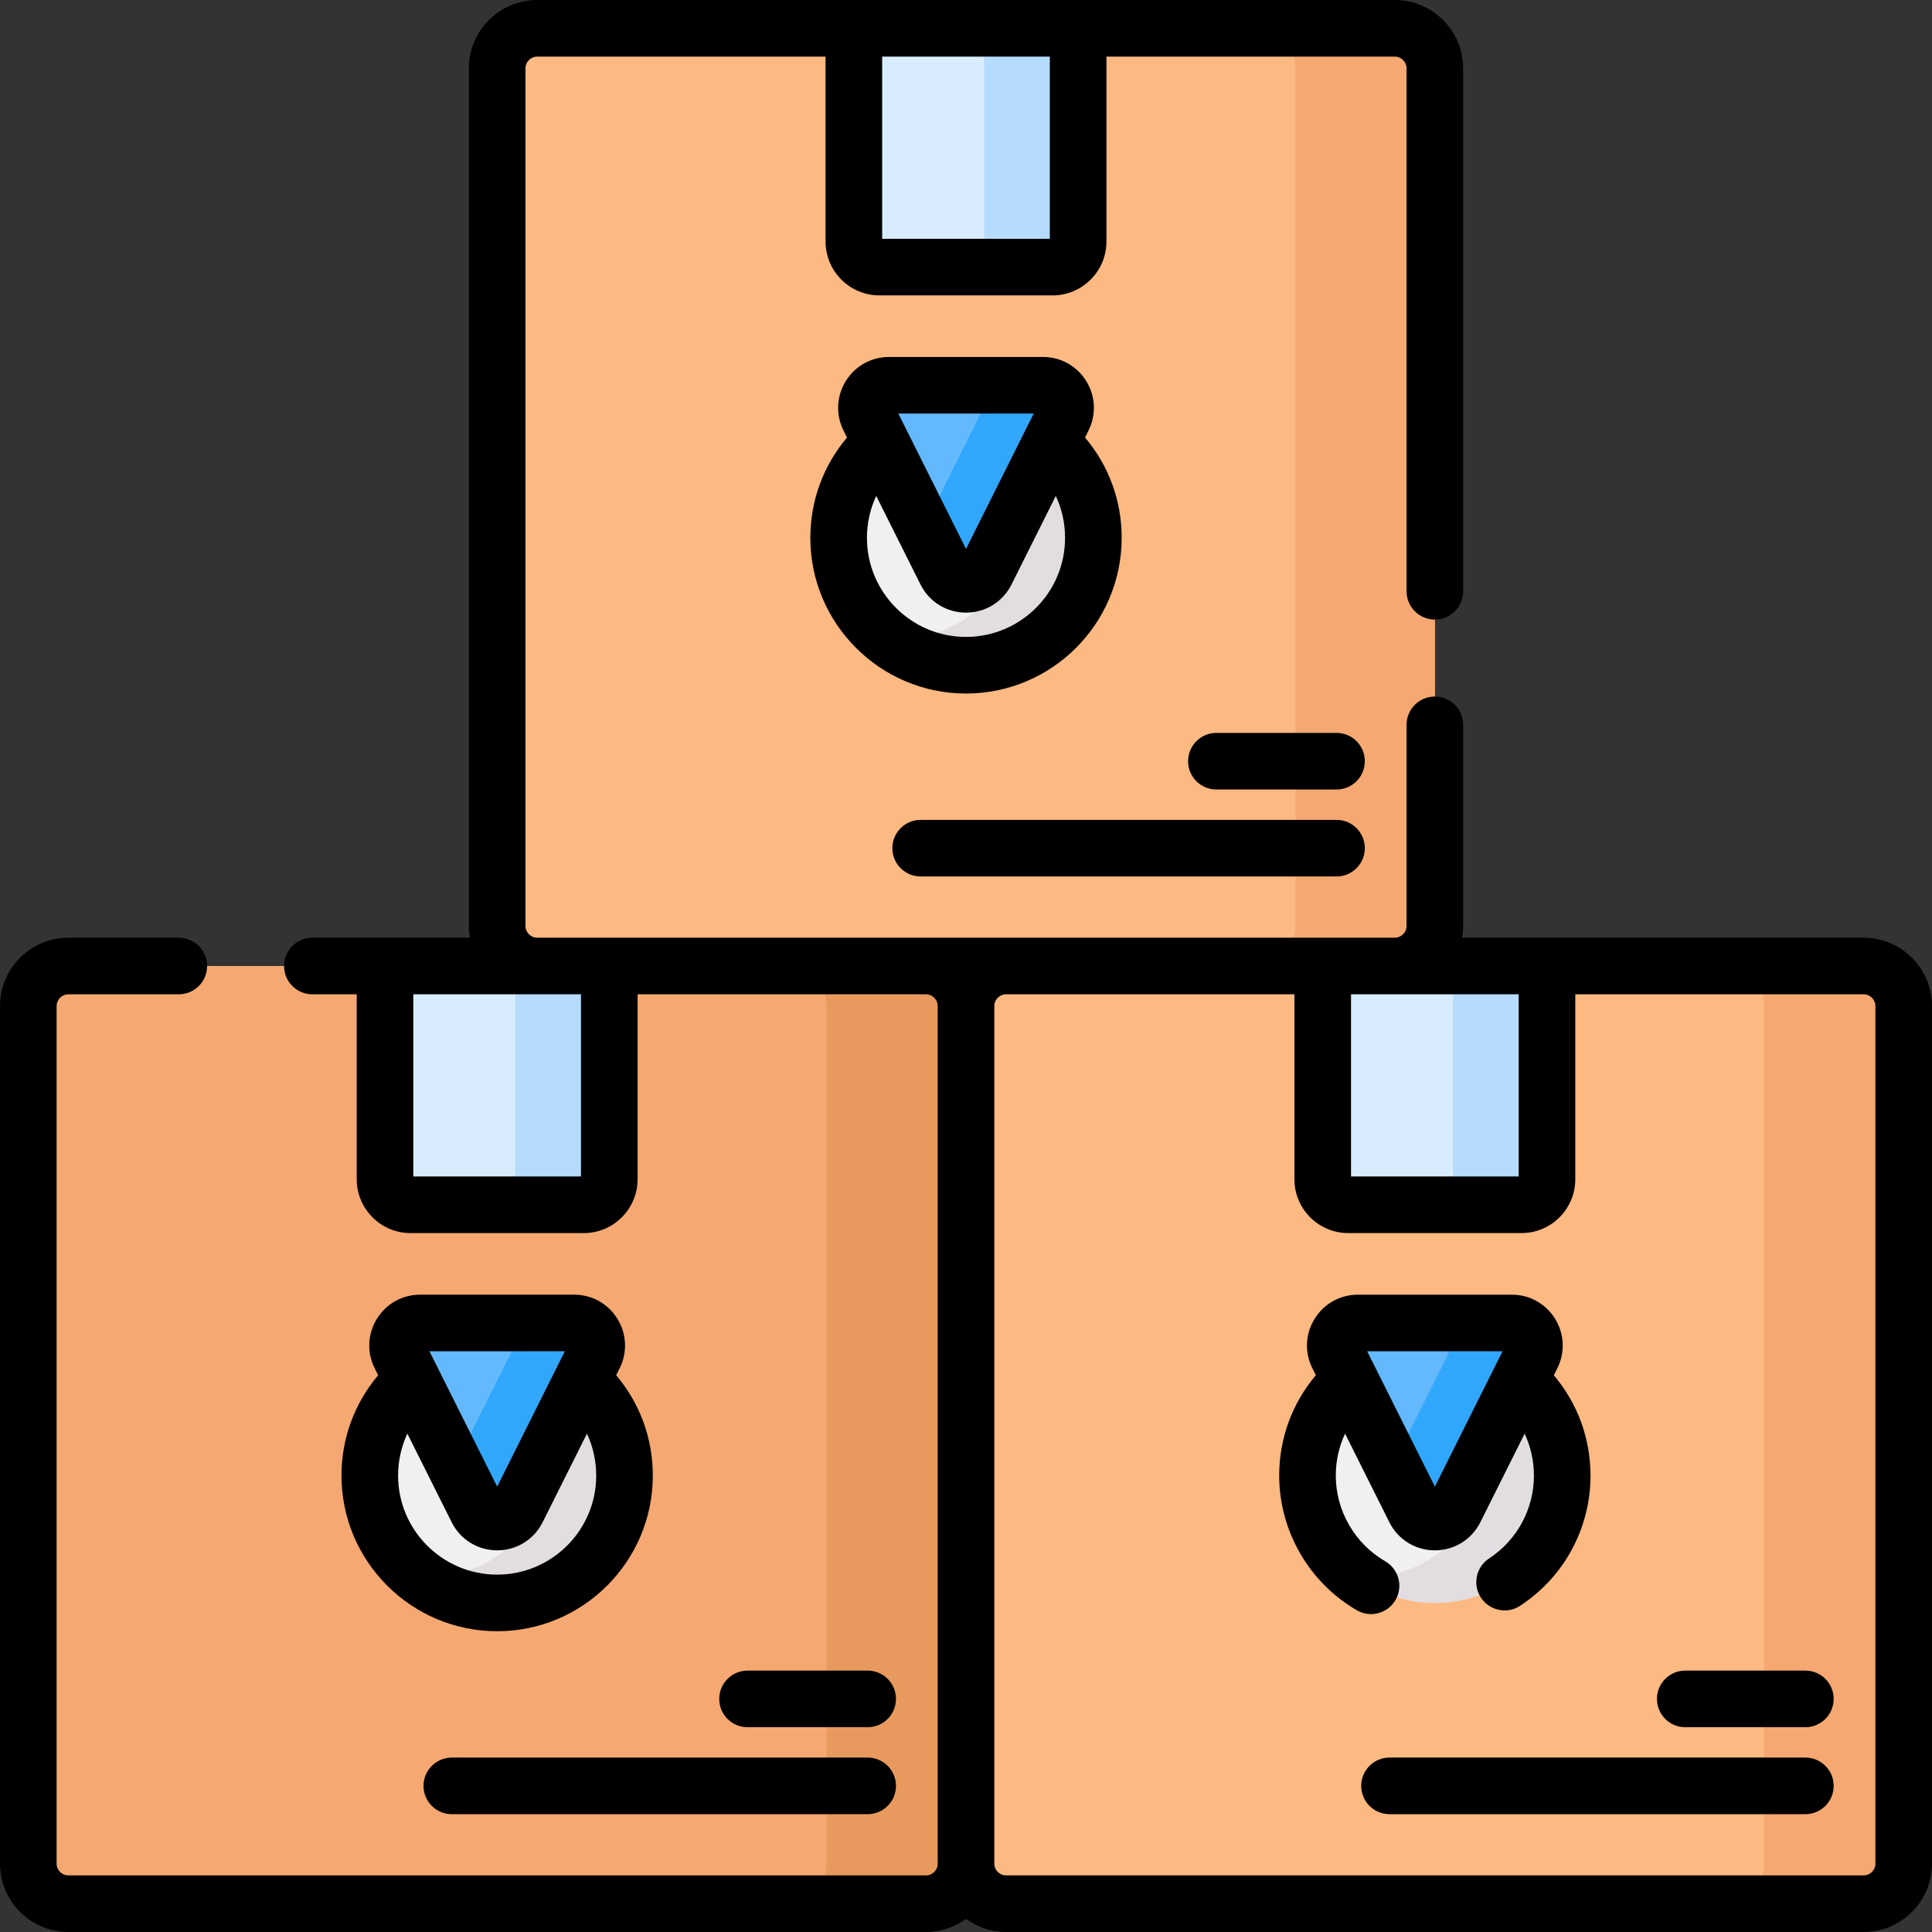 <svg id="Capa_1" enable-background="new 0 0 511.996 511.996" height="512" viewBox="0 0 511.996 511.996" width="512" xmlns="http://www.w3.org/2000/svg"><rect x="0" y="0" width="511.996" height="511.996" fill="#333333" stroke="none"/><g><g><g><g><g><path d="m245.377 504.496h-227.256c-5.865 0-10.62-4.755-10.62-10.62v-227.256c0-5.865 4.755-10.62 10.62-10.62h227.256c5.865 0 10.62 4.755 10.62 10.62v227.256c0 5.865-4.755 10.62-10.62 10.62z" fill="#f5a871"/><path d="m255.999 266.616v227.254c0 5.873-4.758 10.62-10.62 10.62h-36.949c5.862 0 10.62-4.747 10.62-10.62v-227.254c0-5.862-4.758-10.62-10.62-10.62h36.948c5.863 0 10.621 4.758 10.621 10.62z" fill="#e89a5e"/><path d="m154.707 319.278h-45.917c-3.732 0-6.758-3.026-6.758-6.758v-56.52h59.432v56.52c.001 3.732-3.025 6.758-6.757 6.758z" fill="#d9ecfd"/><path d="m161.463 255.999v56.524c0 3.73-3.021 6.758-6.758 6.758h-24.901c3.73 0 6.758-3.027 6.758-6.758v-56.524z" fill="#b5dbfd"/></g><g><g><g><circle cx="131.75" cy="391.037" fill="#f2eff2" r="33.751"/><path d="m165.498 391.036c0 18.64-15.11 33.75-33.749 33.75-7.575 0-14.565-2.491-20.203-6.718.454.02.908.03 1.362.03 18.64 0 33.749-15.11 33.749-33.749 0-11.065-5.326-20.879-13.546-27.032 18.013.716 32.387 15.533 32.387 33.719z" fill="#e1dde1"/></g><g><path d="m106.003 359.25 20.399 40.798c2.203 4.407 8.492 4.407 10.696 0l20.399-40.798c1.988-3.975-.903-8.653-5.348-8.653h-40.798c-4.445 0-7.336 4.677-5.348 8.653z" fill="#64b9fc"/><path d="m157.499 359.253-20.405 40.79c-2.199 4.408-8.493 4.408-10.692 0l-5.86-11.72 14.535-29.069c1.987-3.974-.908-8.654-5.346-8.654h22.422c4.438-.001 7.333 4.679 5.346 8.653z" fill="#31a7fb"/></g></g></g></g><g><g><path d="m493.875 504.496h-227.256c-5.865 0-10.62-4.755-10.62-10.62v-227.256c0-5.865 4.755-10.62 10.62-10.62h227.256c5.865 0 10.62 4.755 10.62 10.62v227.256c0 5.865-4.755 10.62-10.62 10.62z" fill="#fcb982"/><path d="m504.497 266.616v227.254c0 5.873-4.758 10.62-10.62 10.62h-36.948c5.862 0 10.62-4.747 10.62-10.62v-227.254c0-5.862-4.758-10.62-10.62-10.62h36.948c5.863 0 10.62 4.758 10.62 10.62z" fill="#f5a871"/><path d="m403.205 319.278h-45.917c-3.732 0-6.758-3.026-6.758-6.758v-56.52h59.432v56.52c.001 3.732-3.024 6.758-6.757 6.758z" fill="#d9ecfd"/><path d="m409.961 255.999v56.524c0 3.73-3.021 6.758-6.758 6.758h-24.901c3.73 0 6.758-3.027 6.758-6.758v-56.524z" fill="#b5dbfd"/></g><g><g><g><circle cx="380.248" cy="391.037" fill="#f2eff2" r="33.751"/><path d="m413.996 391.036c0 18.64-15.11 33.75-33.75 33.75-7.575 0-14.565-2.491-20.203-6.718.454.02.908.03 1.362.03 18.64 0 33.749-15.11 33.749-33.749 0-11.065-5.326-20.879-13.546-27.032 18.015.716 32.388 15.533 32.388 33.719z" fill="#e1dde1"/></g><g><path d="m354.501 359.25 20.399 40.798c2.203 4.407 8.492 4.407 10.696 0l20.399-40.798c1.988-3.975-.903-8.653-5.348-8.653h-40.798c-4.444 0-7.335 4.677-5.348 8.653z" fill="#64b9fc"/><path d="m405.998 359.253-20.405 40.79c-2.199 4.408-8.493 4.408-10.692 0l-5.86-11.72 14.535-29.069c1.987-3.974-.908-8.654-5.346-8.654h22.422c4.438-.001 7.333 4.679 5.346 8.653z" fill="#31a7fb"/></g></g></g></g></g><g><g><path d="m369.626 255.996h-227.256c-5.865 0-10.62-4.755-10.62-10.62v-227.256c0-5.865 4.755-10.62 10.62-10.62h227.256c5.865 0 10.62 4.755 10.62 10.62v227.256c0 5.865-4.755 10.62-10.62 10.62z" fill="#fcb982"/><path d="m380.248 18.116v227.254c0 5.873-4.758 10.62-10.62 10.62h-36.948c5.862 0 10.62-4.747 10.62-10.62v-227.254c0-5.862-4.758-10.62-10.62-10.62h36.948c5.862 0 10.62 4.758 10.62 10.62z" fill="#f5a871"/><path d="m278.956 70.778h-45.916c-3.732 0-6.758-3.026-6.758-6.758v-56.52h59.432v56.52c0 3.732-3.026 6.758-6.758 6.758z" fill="#d9ecfd"/><path d="m285.712 7.499v56.524c0 3.73-3.021 6.758-6.758 6.758h-24.901c3.73 0 6.758-3.028 6.758-6.758v-56.524z" fill="#b5dbfd"/></g><g><g><g><circle cx="255.999" cy="142.537" fill="#f2eff2" r="33.751"/><path d="m289.747 142.536c0 18.64-15.11 33.749-33.749 33.749-7.575 0-14.565-2.491-20.203-6.718.454.02.908.03 1.362.03 18.64 0 33.749-15.11 33.749-33.749 0-11.065-5.326-20.879-13.546-27.032 18.014.717 32.387 15.534 32.387 33.72z" fill="#e1dde1"/></g><g><path d="m230.252 110.75 20.399 40.798c2.203 4.407 8.492 4.407 10.696 0l20.399-40.798c1.988-3.975-.903-8.653-5.348-8.653h-40.798c-4.445 0-7.336 4.677-5.348 8.653z" fill="#64b9fc"/><path d="m281.748 110.753-20.405 40.79c-2.199 4.408-8.493 4.408-10.692 0l-5.86-11.721 14.535-29.069c1.987-3.974-.908-8.654-5.346-8.654h22.422c4.439 0 7.333 4.68 5.346 8.654z" fill="#31a7fb"/></g></g></g></g></g><g><path d="m229.939 457.724c4.143 0 7.5-3.358 7.5-7.5s-3.357-7.5-7.5-7.5h-31.836c-4.143 0-7.5 3.358-7.5 7.5s3.357 7.5 7.5 7.5z"/><path d="m112.231 473.271c0 4.142 3.357 7.5 7.5 7.5h110.208c4.143 0 7.5-3.358 7.5-7.5s-3.357-7.5-7.5-7.5h-110.208c-4.142 0-7.5 3.358-7.5 7.5z"/><path d="m131.75 432.289c22.746 0 41.251-18.505 41.251-41.251 0-9.86-3.427-19.163-9.716-26.592l.921-1.842c2.104-4.209 1.883-9.112-.592-13.114-2.474-4.003-6.76-6.393-11.466-6.393h-40.798c-4.705 0-8.991 2.39-11.465 6.392-2.475 4.003-2.695 8.906-.592 13.115h.001l.923 1.846c-6.286 7.431-9.72 16.743-9.72 26.587.001 22.746 18.507 41.252 41.253 41.252zm26.251-41.252c0 14.475-11.776 26.251-26.251 26.251-14.476 0-26.252-11.776-26.252-26.251 0-3.905.849-7.679 2.457-11.114l11.74 23.479c2.298 4.596 6.917 7.451 12.056 7.451s9.758-2.855 12.056-7.451l11.74-23.478c1.604 3.433 2.454 7.204 2.454 11.113zm-8.313-32.94-17.938 35.876-17.938-35.876zm-36.976-2.201c0 .001.001.003.002.004z"/><path d="m493.875 248.5h-106.417c.178-1.017.289-2.057.289-3.124v-53.289c0-4.142-3.357-7.5-7.5-7.5s-7.5 3.358-7.5 7.5v53.289c0 1.72-1.399 3.12-3.12 3.12h-227.257c-1.721 0-3.12-1.4-3.12-3.12v-227.256c0-1.72 1.399-3.12 3.12-3.12h76.412v49.02c0 7.862 6.396 14.258 14.258 14.258h45.916c7.861 0 14.258-6.396 14.258-14.258v-49.02h76.412c1.721 0 3.12 1.4 3.12 3.12v138.572c0 4.142 3.357 7.5 7.5 7.5s7.5-3.358 7.5-7.5v-138.572c0-9.992-8.129-18.12-18.12-18.12h-227.256c-9.991 0-18.12 8.128-18.12 18.12v227.256c0 1.067.111 2.107.289 3.124h-41.76c-4.143 0-7.5 3.358-7.5 7.5s3.357 7.5 7.5 7.5h11.753v49.02c0 7.862 6.396 14.258 14.258 14.258h45.917c7.861 0 14.258-6.396 14.258-14.258v-49.02h76.411c1.721 0 3.121 1.4 3.121 3.12v227.256c0 1.72-1.4 3.12-3.121 3.12h-227.255c-1.721 0-3.12-1.4-3.12-3.12v-227.256c0-1.72 1.399-3.12 3.12-3.12h29.263c4.143 0 7.5-3.358 7.5-7.5s-3.357-7.5-7.5-7.5h-29.263c-9.991 0-18.12 8.128-18.12 18.12v227.256c0 9.992 8.129 18.12 18.12 18.12h227.255c3.97 0 7.633-1.298 10.622-3.471 2.988 2.173 6.652 3.471 10.621 3.471h227.256c9.991 0 18.12-8.128 18.12-18.12v-227.256c0-9.992-8.129-18.12-18.12-18.12zm-215.661-185.222h-44.432v-48.278h44.432zm79.817 200.222h44.432v48.278h-44.432zm-204.066 48.278h-44.433v-48.278h44.433zm343.03 182.098c0 1.72-1.399 3.12-3.12 3.12h-227.256c-1.721 0-3.12-1.4-3.12-3.12v-227.256c0-1.72 1.399-3.12 3.12-3.12h76.412v49.02c0 7.862 6.396 14.258 14.258 14.258h45.916c7.861 0 14.258-6.396 14.258-14.258v-49.02h76.412c1.721 0 3.12 1.4 3.12 3.12z"/><path d="m478.438 442.724h-31.835c-4.143 0-7.5 3.358-7.5 7.5s3.357 7.5 7.5 7.5h31.835c4.143 0 7.5-3.358 7.5-7.5s-3.358-7.5-7.5-7.5z"/><path d="m478.438 465.771h-110.208c-4.143 0-7.5 3.358-7.5 7.5s3.357 7.5 7.5 7.5h110.207c4.143 0 7.5-3.358 7.5-7.5s-3.357-7.5-7.499-7.5z"/><path d="m369.822 424.006c2.079-3.583.861-8.172-2.722-10.251-8.082-4.691-13.104-13.396-13.104-22.717 0-3.907.85-7.679 2.456-11.113l11.739 23.478c2.298 4.596 6.917 7.451 12.056 7.451s9.758-2.855 12.056-7.451l11.74-23.479c1.607 3.435 2.456 7.209 2.456 11.114 0 8.874-4.441 17.084-11.882 21.964-3.464 2.272-4.43 6.921-2.158 10.385 1.44 2.196 3.835 3.388 6.278 3.388 1.411 0 2.839-.398 4.106-1.229 11.682-7.662 18.655-20.562 18.655-34.507 0-9.844-3.434-19.156-9.719-26.587l.924-1.847c2.104-4.209 1.883-9.112-.592-13.115-2.474-4.002-6.76-6.392-11.465-6.392h-40.796c-4.706 0-8.992 2.39-11.466 6.393-2.475 4.002-2.695 8.905-.592 13.114h.001l.922 1.845c-6.287 7.429-9.718 16.737-9.718 26.588 0 14.649 7.884 28.325 20.574 35.691 1.185.688 2.479 1.015 3.758 1.015 2.586-.001 5.102-1.341 6.493-3.738zm28.365-65.909-17.938 35.876-17.938-35.876zm-36.977-2.201c0 .001.001.003.002.004z"/><path d="m354.188 194.224h-31.836c-4.143 0-7.5 3.358-7.5 7.5s3.357 7.5 7.5 7.5h31.836c4.143 0 7.5-3.358 7.5-7.5s-3.357-7.5-7.5-7.5z"/><path d="m243.98 232.271h110.208c4.143 0 7.5-3.358 7.5-7.5s-3.357-7.5-7.5-7.5h-110.208c-4.143 0-7.5 3.358-7.5 7.5s3.358 7.5 7.5 7.5z"/><path d="m255.999 183.789c22.746 0 41.252-18.505 41.252-41.251 0-9.884-3.423-19.172-9.716-26.594l.92-1.839c2.104-4.209 1.883-9.112-.592-13.115-2.474-4.002-6.76-6.392-11.465-6.392h-40.798c-4.705 0-8.991 2.39-11.465 6.392-2.475 4.003-2.695 8.906-.592 13.115h.001l.924 1.847c-6.286 7.431-9.72 16.745-9.72 26.586-.001 22.745 18.505 41.251 41.251 41.251zm26.252-41.252c0 14.475-11.776 26.251-26.252 26.251s-26.252-11.776-26.252-26.251c0-3.904.849-7.679 2.457-11.114l11.74 23.479c2.298 4.596 6.917 7.451 12.056 7.451s9.758-2.855 12.056-7.451l11.741-23.48c1.603 3.429 2.454 7.197 2.454 11.115zm-8.313-32.94-17.938 35.876-17.938-35.876zm-36.977-2.201c0 .001.001.003.002.004z"/></g></g></svg>